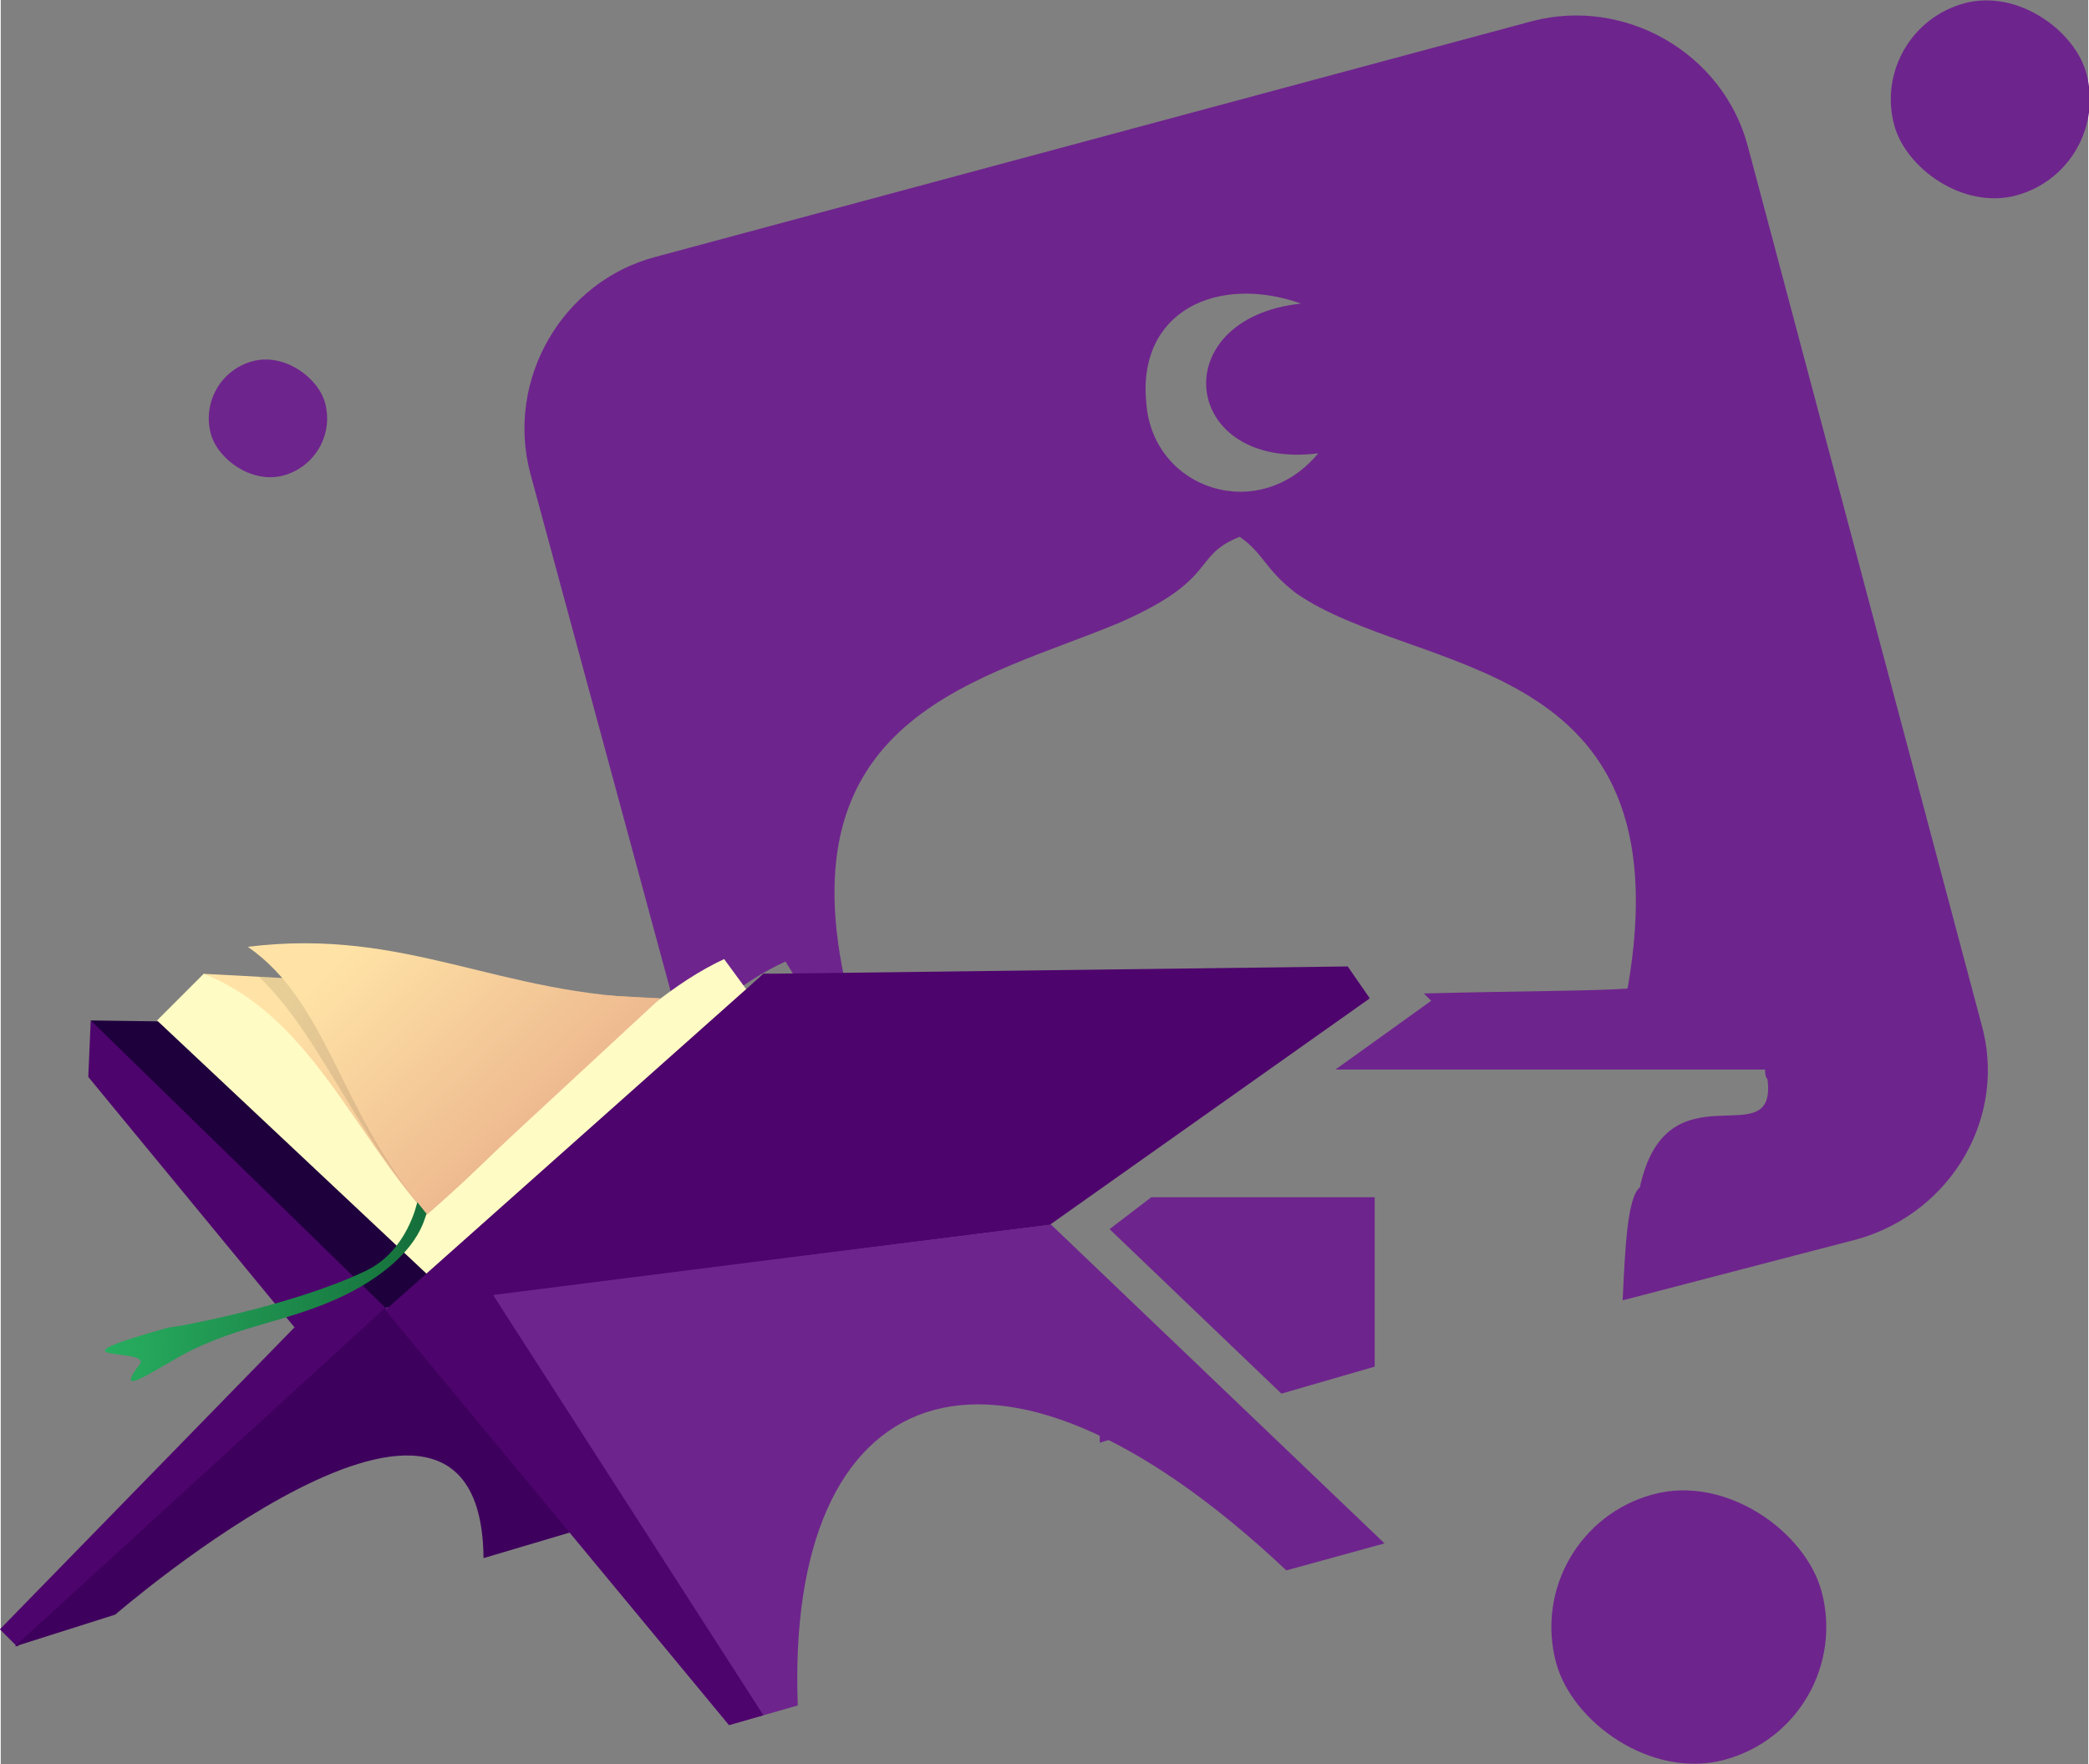 <?xml version="1.0" encoding="UTF-8" standalone="no"?>
<svg
   xmlns:dc="http://purl.org/dc/elements/1.1/"
   xmlns:cc="http://creativecommons.org/ns#"
   xmlns:rdf="http://www.w3.org/1999/02/22-rdf-syntax-ns#"
   xmlns:svg="http://www.w3.org/2000/svg"
   xmlns="http://www.w3.org/2000/svg"
   xmlns:xlink="http://www.w3.org/1999/xlink"
   xmlns:sodipodi="http://sodipodi.sourceforge.net/DTD/sodipodi-0.dtd"
   xmlns:inkscape="http://www.inkscape.org/namespaces/inkscape"
   xml:space="preserve"
   width="6.353mm"
   height="5.365mm"
   version="1.1"
   style="clip-rule:evenodd;fill-rule:evenodd;image-rendering:optimizeQuality;shape-rendering:geometricPrecision;text-rendering:geometricPrecision"
   viewBox="0 0 635.168 536.775"
   id="svg71"
   sodipodi:docname="IconPaketDarussalam.svg"
   inkscape:version="1.0.1 (3bc2e813f5, 2020-09-07)"><rect x="0" y="0" width="635.168" height="536.775" fill="#808080" stroke="none"/><sodipodi:namedview
   pagecolor="#ffffff"
   bordercolor="#666666"
   borderopacity="1"
   objecttolerance="10"
   gridtolerance="10"
   guidetolerance="10"
   inkscape:pageopacity="0"
   inkscape:pageshadow="2"
   inkscape:window-width="1920"
   inkscape:window-height="1001"
   id="namedview73"
   showgrid="false"
   inkscape:zoom="15.257494"
   inkscape:cx="12.49557"
   inkscape:cy="18.403252"
   inkscape:window-x="-9"
   inkscape:window-y="-9"
   inkscape:window-maximized="1"
   inkscape:current-layer="svg71" />
 <defs
   id="defs21">
  <style
   type="text/css"
   id="style2">
   <![CDATA[
    .fil6 {fill:none}
    .fil3 {fill:#1E003D}
    .fil2 {fill:#3E005D}
    .fil1 {fill:#4E046D}
    .fil0 {fill:#6E248D}
    .fil7 {fill:#FFFBC4}
    .fil5 {fill:#1A1A1A;fill-opacity:0.102}
    .fil9 {fill:#4D4D4D;fill-opacity:0.102}
    .fil4 {fill:url(#id2)}
    .fil10 {fill:url(#id3)}
    .fil8 {fill:url(#id4)}
   ]]>
  </style>
    <clipPath
   id="id0">
     <path
   d="m 105,432 -20,-35 186,10 -89,98 z"
   id="path4" />
    </clipPath>
    <clipPath
   id="id1">
     <path
   d="m 176,495 c -36,-42 -40,-86 -73,-109 65,-8 102,20 168,21 z"
   id="path7" />
    </clipPath>
  <linearGradient
   id="id2"
   gradientUnits="userSpaceOnUse"
   x1="128.08"
   y1="398.98"
   x2="228.02"
   y2="503.46">
   <stop
   offset="0"
   style="stop-opacity:1; stop-color:#FFE3A6"
   id="stop10" />
   <stop
   offset="1"
   style="stop-opacity:1; stop-color:#E8AC88"
   id="stop12" />
  </linearGradient>
  <linearGradient
   id="id3"
   gradientUnits="userSpaceOnUse"
   x1="46.35"
   y1="523.77"
   x2="175.01"
   y2="528.55">
   <stop
   offset="0"
   style="stop-opacity:1; stop-color:#27AE60"
   id="stop15" />
   <stop
   offset="1"
   style="stop-opacity:1; stop-color:#156E3A"
   id="stop17" />
  </linearGradient>
  <linearGradient
   id="id4"
   gradientUnits="userSpaceOnUse"
   xlink:href="#id2"
   x1="139.85"
   y1="389.97"
   x2="234.33"
   y2="489.29">
  </linearGradient>
 <linearGradient
   inkscape:collect="always"
   xlink:href="#id2"
   id="linearGradient900"
   gradientUnits="userSpaceOnUse"
   x1="128.08"
   y1="398.98"
   x2="228.02"
   y2="503.46" /></defs>
 <g
   id="Layer_x0020_1"
   transform="matrix(0.747,0,0,0.747,-1.755,-0.265)">
  <g
   id="_216212457984">
   <path
   class="fil0"
   d="M 269,105 626,9 c 38,-10 78,13 88,51 l 95,357 c 11,38 -12,77 -50,88 l -96,25 c 1,-22 2,-42 7,-46 11,-51 56,-12 52,-44 -1,-1 -1,-3 -1,-4 H 546 l 39,-28 -3,-3 c 39,-1 70,-1 83,-2 24,-137 -86,-127 -135,-161 -13,-10 -13,-16 -23,-23 -20,8 -8,17 -49,35 -55,23 -135,37 -112,145 h -9 l -7,6 -8,-13 c -9,4 -18,10 -27,17 l -17,-1 -2,-1 -58,-214 c -10,-38 13,-78 51,-88 z m 293,452 -38,11 -70,-67 17,-13 h 91 z m -96,26 -16,5 v -10 c 5,1 10,3 16,5 z m 73,-398 c -56,7 -63,-55 -7,-61 -34,-12 -67,3 -63,41 3,35 46,49 70,20 z"
   id="path24" />
   <rect
   class="fil0"
   transform="matrix(0.297,-0.08,0.08,0.297,621.331,623.587)"
   width="364"
   height="364"
   rx="247"
   ry="247"
   id="rect26"
   x="0"
   y="0" />
   <rect
   class="fil0"
   transform="matrix(0.128,-0.034,0.034,0.128,81.703,153.652)"
   width="364"
   height="364"
   rx="575"
   ry="575"
   id="rect28"
   x="0"
   y="0" />
   <rect
   class="fil0"
   transform="matrix(0.215,-0.058,0.058,0.215,763.071,12.245)"
   width="364"
   height="364"
   rx="342"
   ry="342"
   id="rect30"
   x="0"
   y="0" />
   <polygon
   class="fil1"
   points="2,664 9,671 50,638 178,541 105,457 39,416 38,439 122,541 "
   id="polygon32" />
   <path
   class="fil2"
   d="M 8,671 159,533 317,600 199,635 C 198,529 49,658 49,658 Z"
   id="path34" />
   <path
   class="fil0"
   d="m 566,629 -136,-130 -222,11 -49,23 140,170 28,-8 c -5,-131 78,-169 199,-55 z"
   id="path36" />
   <polygon
   class="fil3"
   points="400,421 39,416 159,533 430,499 "
   id="polygon38" />
   <polygon
   class="fil4"
   points="182,505 105,432 85,397 271,407 "
   id="polygon40"
   style="fill:url(#linearGradient900)" />
   <g
   clip-path="url(#id0)"
   id="g45">
    <g
   id="g43">
     <path
   id="1"
   class="fil5"
   d="m 176,495 c -36,-42 -47,-84 -81,-107 66,-8 110,18 176,19 z" />
    </g>
   </g>
   <polygon
   class="fil6"
   points="182,505 105,432 85,397 271,407 "
   id="polygon47" />
   <path
   class="fil7"
   d="M 182,525 308,406 297,391 c -39,18 -80,69 -121,104 -30,-33 -48,-81 -91,-98 l -19,19 z"
   id="path49" />
   <polygon
   class="fil1"
   points="560,407 313,397 170,532 430,499 "
   id="polygon51" />
   <polygon
   class="fil1"
   points="313,699 299,703 159,534 313,397 323,413 203,528 "
   id="polygon53" />
   <polygon
   class="fil1"
   points="313,397 551,394 560,407 323,413 "
   id="polygon55" />
   <path
   class="fil8"
   d="m 176,495 c -36,-42 -40,-86 -73,-109 65,-8 102,20 168,21 z"
   id="path57"
   style="fill:url(#id4)" />
   <g
   clip-path="url(#id1)"
   id="g63">
    <g
   id="g61">
     <path
   id="path59"
   class="fil9"
   d="m 190,357 c 0,0 -1,-1 0,-1 0,0 1,1 2,1 1,0 0,-1 0,-1 -1,-1 0,-1 0,-1 4,1 5,1 5,1 0,0 -2,1 -3,1 -1,0 -1,0 -2,0 -1,0 -2,1 -2,0 z" />
    </g>
   </g>
   <path
   class="fil6"
   d="m 176,495 c -36,-42 -40,-86 -73,-109 65,-8 102,20 168,21 z"
   id="path65" />
   <path
   class="fil10"
   d="m 176,495 c -1,-2 0,14 -28,30 -25,14 -48,14 -73,28 -14,8 -26,16 -16,3 5,-7 -42,0 12,-15 3,0 51,-9 80,-23 17,-8 21,-28 21,-28 z"
   id="path67"
   style="fill:url(#id3)" />
  </g>
 </g>
</svg>
